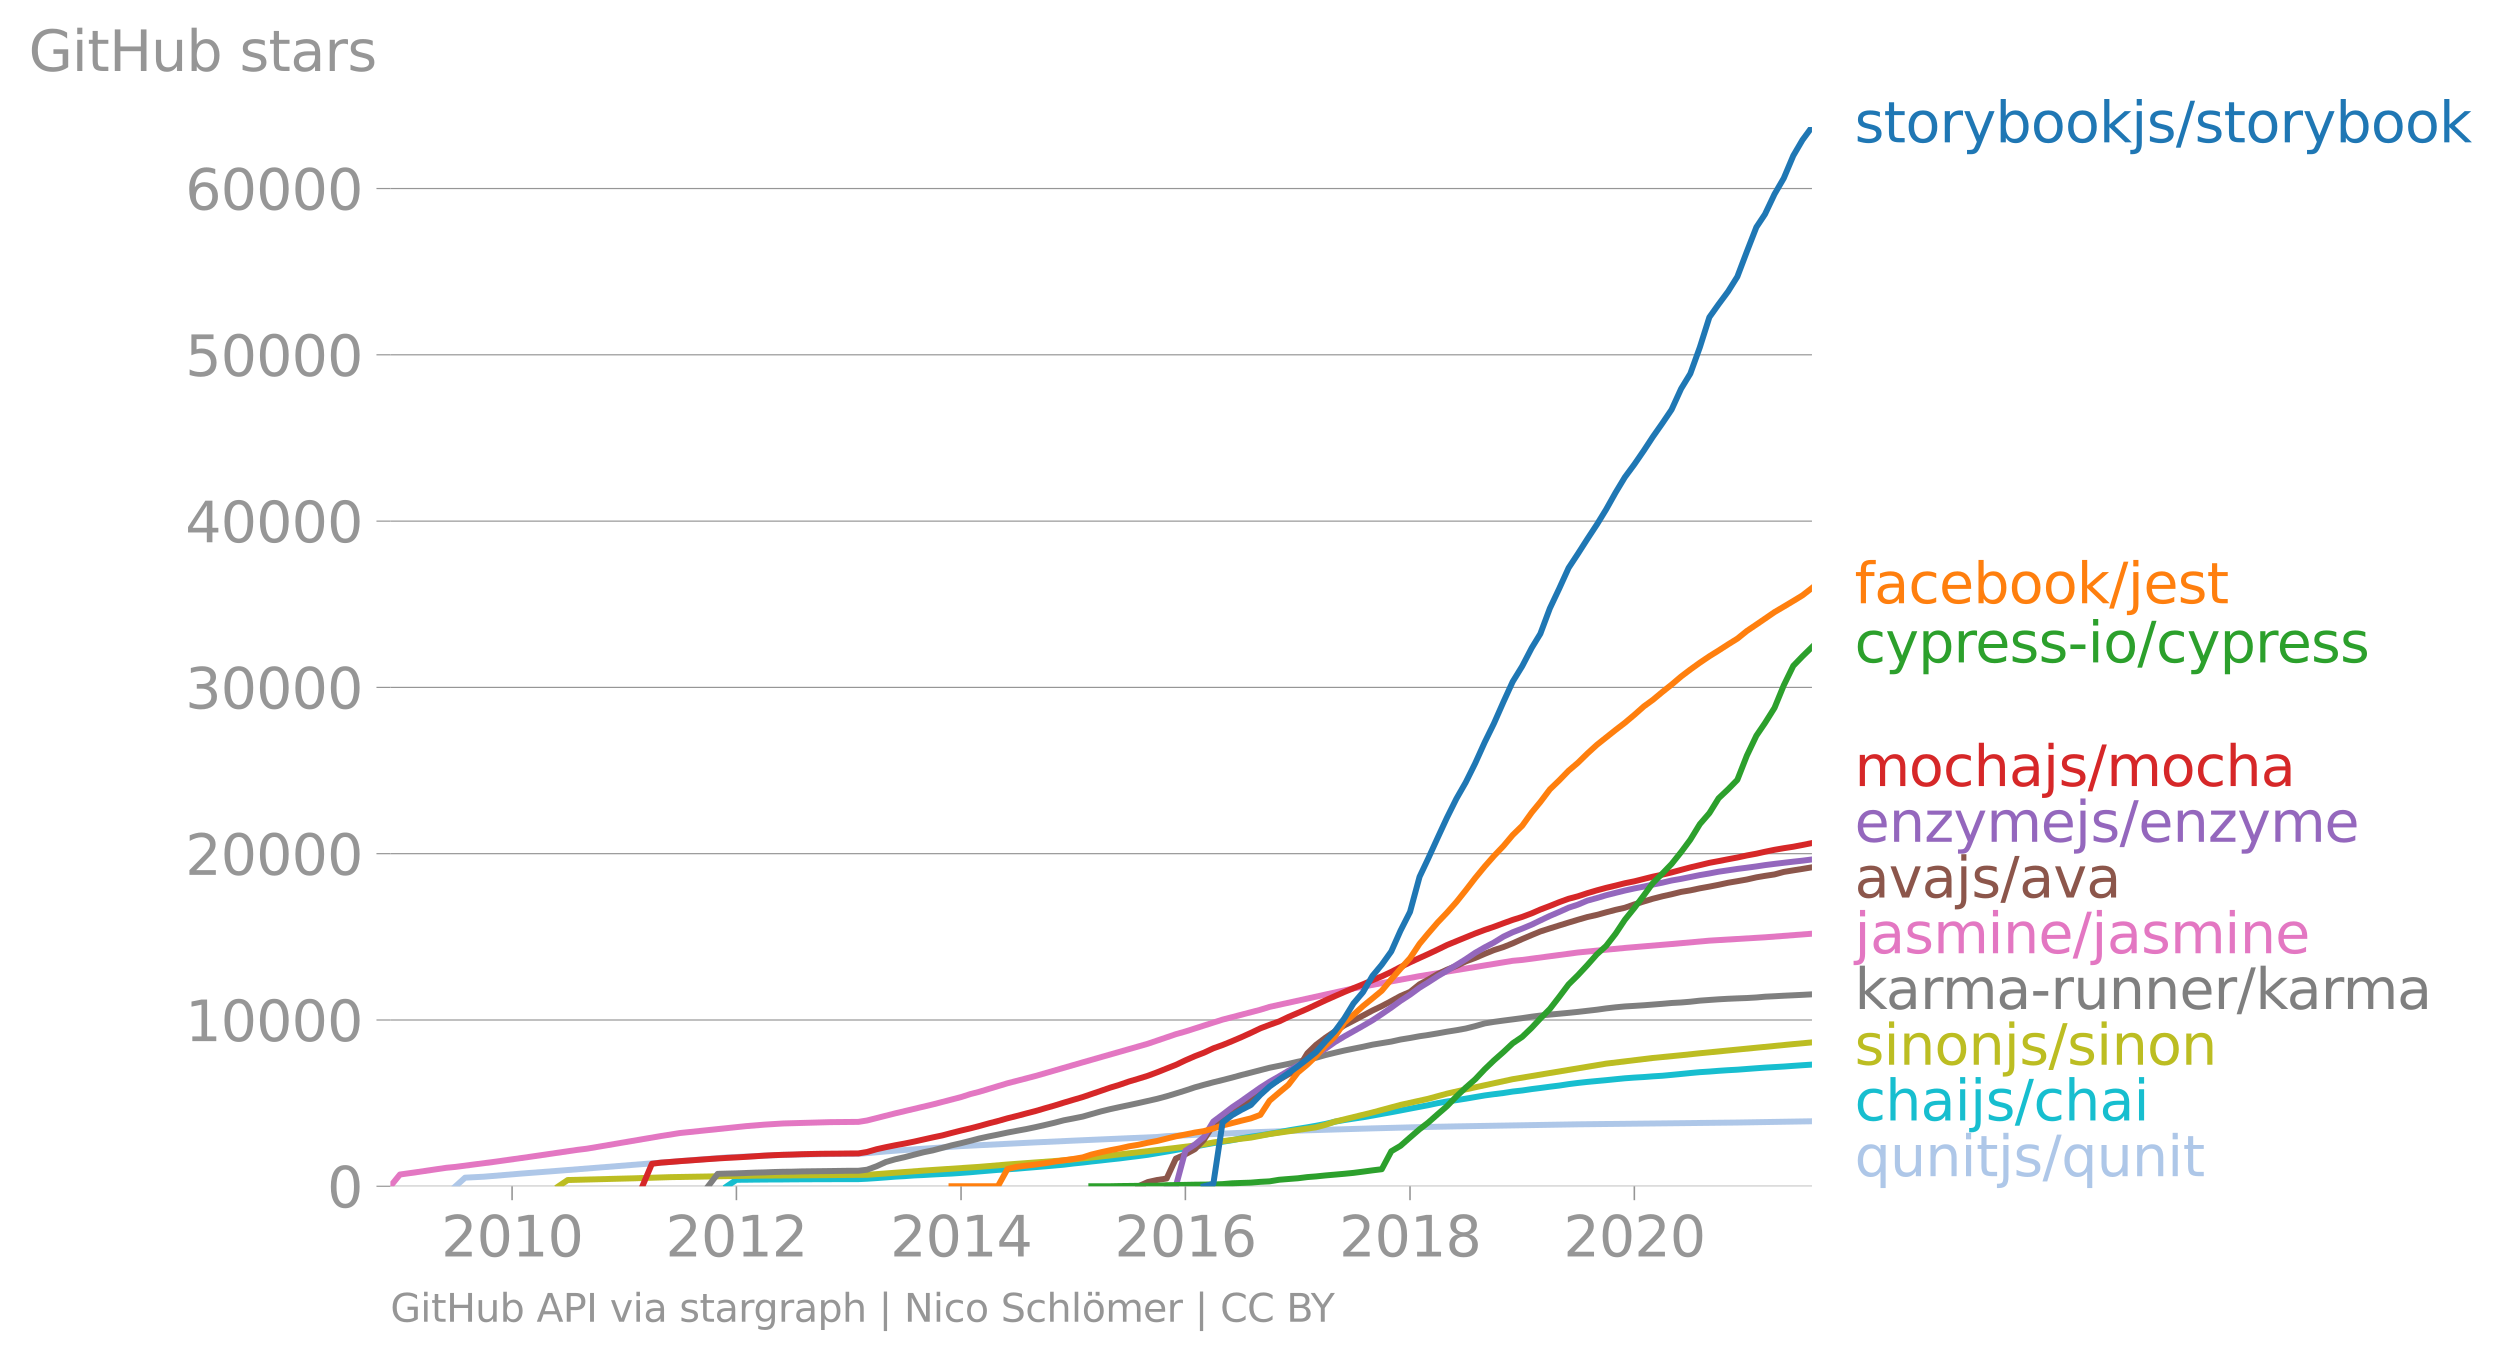 <svg xmlns:xlink="http://www.w3.org/1999/xlink" width="837.385" height="455.38" viewBox="0 0 628.039 341.535" xmlns="http://www.w3.org/2000/svg"><defs><style>*{stroke-linejoin:round;stroke-linecap:butt}</style></defs><g id="figure_1"><path d="M0 341.535h628.039V0H0v341.535z" style="fill:none" id="patch_1"/><g id="axes_1"><path d="M98.073 298.008h357.12V31.896H98.073v266.112z" style="fill:none" id="patch_2"/><g id="matplotlib.axis_1"><g id="xtick_1"><g id="line2d_1"><defs><path id="m17f6ee6b12" d="M0 0v3.5" style="stroke:#969696;stroke-width:.4"/></defs><use xlink:href="#m17f6ee6b12" x="128.644" y="298.008" style="fill:#969696;stroke:#969696;stroke-width:.4"/></g><g style="fill:#969696" transform="matrix(.14 0 0 -.14 110.829 315.645)" id="text_1"><defs><path id="DejaVuSans-32" d="M1228 531h2203V0H469v531q359 372 979 998 621 627 780 809 303 340 423 576 121 236 121 464 0 372-261 606-261 235-680 235-297 0-627-103-329-103-704-313v638q381 153 712 231 332 78 607 78 725 0 1156-363 431-362 431-968 0-288-108-546-107-257-392-607-78-91-497-524-418-433-1181-1211z" transform="scale(.016)"/><path id="DejaVuSans-30" d="M2034 4250q-487 0-733-480-245-479-245-1442 0-959 245-1439 246-480 733-480 491 0 736 480 246 480 246 1439 0 963-246 1442-245 480-736 480zm0 500q785 0 1199-621 414-620 414-1801 0-1178-414-1799Q2819-91 2034-91q-784 0-1198 620-414 621-414 1799 0 1181 414 1801 414 621 1198 621z" transform="scale(.016)"/><path id="DejaVuSans-31" d="M794 531h1031v3560L703 3866v575l1116 225h631V531h1031V0H794v531z" transform="scale(.016)"/></defs><use xlink:href="#DejaVuSans-32"/><use xlink:href="#DejaVuSans-30" x="63.623"/><use xlink:href="#DejaVuSans-31" x="127.246"/><use xlink:href="#DejaVuSans-30" x="190.869"/></g></g><g id="xtick_2"><use xlink:href="#m17f6ee6b12" x="184.999" y="298.008" style="fill:#969696;stroke:#969696;stroke-width:.4" id="line2d_2"/><g style="fill:#969696" transform="matrix(.14 0 0 -.14 167.184 315.645)" id="text_2"><use xlink:href="#DejaVuSans-32"/><use xlink:href="#DejaVuSans-30" x="63.623"/><use xlink:href="#DejaVuSans-31" x="127.246"/><use xlink:href="#DejaVuSans-32" x="190.869"/></g></g><g id="xtick_3"><use xlink:href="#m17f6ee6b12" x="241.431" y="298.008" style="fill:#969696;stroke:#969696;stroke-width:.4" id="line2d_3"/><g style="fill:#969696" transform="matrix(.14 0 0 -.14 223.616 315.645)" id="text_3"><defs><path id="DejaVuSans-34" d="M2419 4116 825 1625h1594v2491zm-166 550h794V1625h666v-525h-666V0h-628v1100H313v609l1940 2957z" transform="scale(.016)"/></defs><use xlink:href="#DejaVuSans-32"/><use xlink:href="#DejaVuSans-30" x="63.623"/><use xlink:href="#DejaVuSans-31" x="127.246"/><use xlink:href="#DejaVuSans-34" x="190.869"/></g></g><g id="xtick_4"><use xlink:href="#m17f6ee6b12" x="297.785" y="298.008" style="fill:#969696;stroke:#969696;stroke-width:.4" id="line2d_4"/><g style="fill:#969696" transform="matrix(.14 0 0 -.14 279.97 315.645)" id="text_4"><defs><path id="DejaVuSans-36" d="M2113 2584q-425 0-674-291-248-290-248-796 0-503 248-796 249-292 674-292t673 292q248 293 248 796 0 506-248 796-248 291-673 291zm1253 1979v-575q-238 112-480 171-242 60-480 60-625 0-955-422-329-422-376-1275 184 272 462 417 279 145 613 145 703 0 1111-427 408-426 408-1160 0-719-425-1154Q2819-91 2113-91q-810 0-1238 620-428 621-428 1799 0 1106 525 1764t1409 658q238 0 480-47t505-140z" transform="scale(.016)"/></defs><use xlink:href="#DejaVuSans-32"/><use xlink:href="#DejaVuSans-30" x="63.623"/><use xlink:href="#DejaVuSans-31" x="127.246"/><use xlink:href="#DejaVuSans-36" x="190.869"/></g></g><g id="xtick_5"><use xlink:href="#m17f6ee6b12" x="354.218" y="298.008" style="fill:#969696;stroke:#969696;stroke-width:.4" id="line2d_5"/><g style="fill:#969696" transform="matrix(.14 0 0 -.14 336.403 315.645)" id="text_5"><defs><path id="DejaVuSans-38" d="M2034 2216q-450 0-708-241-257-241-257-662 0-422 257-663 258-241 708-241t709 242q260 243 260 662 0 421-258 662-257 241-711 241zm-631 268q-406 100-633 378-226 279-226 679 0 559 398 884 399 325 1092 325 697 0 1094-325t397-884q0-400-227-679-226-278-629-378 456-106 710-416 255-309 255-755 0-679-414-1042Q2806-91 2034-91q-771 0-1186 362-414 363-414 1042 0 446 256 755 257 310 713 416zm-231 997q0-362 226-565 227-203 636-203 407 0 636 203 230 203 230 565 0 363-230 566-229 203-636 203-409 0-636-203-226-203-226-566z" transform="scale(.016)"/></defs><use xlink:href="#DejaVuSans-32"/><use xlink:href="#DejaVuSans-30" x="63.623"/><use xlink:href="#DejaVuSans-31" x="127.246"/><use xlink:href="#DejaVuSans-38" x="190.869"/></g></g><g id="xtick_6"><use xlink:href="#m17f6ee6b12" x="410.572" y="298.008" style="fill:#969696;stroke:#969696;stroke-width:.4" id="line2d_6"/><g style="fill:#969696" transform="matrix(.14 0 0 -.14 392.757 315.645)" id="text_6"><use xlink:href="#DejaVuSans-32"/><use xlink:href="#DejaVuSans-30" x="63.623"/><use xlink:href="#DejaVuSans-32" x="127.246"/><use xlink:href="#DejaVuSans-30" x="190.869"/></g></g></g><g id="matplotlib.axis_2"><g id="ytick_1"><path d="M98.073 298.008h357.12" clip-path="url(#pcdfc381b56)" style="fill:none;stroke:#969696;stroke-width:.3;stroke-linecap:square" id="line2d_7"/><g id="line2d_8"><defs><path id="m211a44855d" d="M0 0h-3.5" style="stroke:#969696;stroke-width:.3"/></defs><use xlink:href="#m211a44855d" x="98.073" y="298.008" style="fill:#969696;stroke:#969696;stroke-width:.3"/></g><use xlink:href="#DejaVuSans-30" style="fill:#969696" transform="matrix(.14 0 0 -.14 82.166 303.327)" id="text_7"/></g><g id="ytick_2"><path d="M98.073 256.233h357.12" clip-path="url(#pcdfc381b56)" style="fill:none;stroke:#969696;stroke-width:.3;stroke-linecap:square" id="line2d_9"/><use xlink:href="#m211a44855d" x="98.073" y="256.233" style="fill:#969696;stroke:#969696;stroke-width:.3" id="line2d_10"/><g style="fill:#969696" transform="matrix(.14 0 0 -.14 46.536 261.552)" id="text_8"><use xlink:href="#DejaVuSans-31"/><use xlink:href="#DejaVuSans-30" x="63.623"/><use xlink:href="#DejaVuSans-30" x="127.246"/><use xlink:href="#DejaVuSans-30" x="190.869"/><use xlink:href="#DejaVuSans-30" x="254.492"/></g></g><g id="ytick_3"><path d="M98.073 214.459h357.12" clip-path="url(#pcdfc381b56)" style="fill:none;stroke:#969696;stroke-width:.3;stroke-linecap:square" id="line2d_11"/><use xlink:href="#m211a44855d" x="98.073" y="214.459" style="fill:#969696;stroke:#969696;stroke-width:.3" id="line2d_12"/><g style="fill:#969696" transform="matrix(.14 0 0 -.14 46.536 219.778)" id="text_9"><use xlink:href="#DejaVuSans-32"/><use xlink:href="#DejaVuSans-30" x="63.623"/><use xlink:href="#DejaVuSans-30" x="127.246"/><use xlink:href="#DejaVuSans-30" x="190.869"/><use xlink:href="#DejaVuSans-30" x="254.492"/></g></g><g id="ytick_4"><path d="M98.073 172.684h357.12" clip-path="url(#pcdfc381b56)" style="fill:none;stroke:#969696;stroke-width:.3;stroke-linecap:square" id="line2d_13"/><use xlink:href="#m211a44855d" x="98.073" y="172.684" style="fill:#969696;stroke:#969696;stroke-width:.3" id="line2d_14"/><g style="fill:#969696" transform="matrix(.14 0 0 -.14 46.536 178.003)" id="text_10"><defs><path id="DejaVuSans-33" d="M2597 2516q453-97 707-404 255-306 255-756 0-690-475-1069Q2609-91 1734-91q-293 0-604 58T488 141v609q262-153 574-231 313-78 654-78 593 0 904 234t311 681q0 413-289 645-289 233-804 233h-544v519h569q465 0 712 186t247 536q0 359-255 551-254 193-729 193-260 0-557-57-297-56-653-174v562q360 100 674 150t592 50q719 0 1137-327 419-326 419-882 0-388-222-655t-631-370z" transform="scale(.016)"/></defs><use xlink:href="#DejaVuSans-33"/><use xlink:href="#DejaVuSans-30" x="63.623"/><use xlink:href="#DejaVuSans-30" x="127.246"/><use xlink:href="#DejaVuSans-30" x="190.869"/><use xlink:href="#DejaVuSans-30" x="254.492"/></g></g><g id="ytick_5"><path d="M98.073 130.91h357.12" clip-path="url(#pcdfc381b56)" style="fill:none;stroke:#969696;stroke-width:.3;stroke-linecap:square" id="line2d_15"/><use xlink:href="#m211a44855d" x="98.073" y="130.91" style="fill:#969696;stroke:#969696;stroke-width:.3" id="line2d_16"/><g style="fill:#969696" transform="matrix(.14 0 0 -.14 46.536 136.229)" id="text_11"><use xlink:href="#DejaVuSans-34"/><use xlink:href="#DejaVuSans-30" x="63.623"/><use xlink:href="#DejaVuSans-30" x="127.246"/><use xlink:href="#DejaVuSans-30" x="190.869"/><use xlink:href="#DejaVuSans-30" x="254.492"/></g></g><g id="ytick_6"><path d="M98.073 89.135h357.12" clip-path="url(#pcdfc381b56)" style="fill:none;stroke:#969696;stroke-width:.3;stroke-linecap:square" id="line2d_17"/><use xlink:href="#m211a44855d" x="98.073" y="89.135" style="fill:#969696;stroke:#969696;stroke-width:.3" id="line2d_18"/><g style="fill:#969696" transform="matrix(.14 0 0 -.14 46.536 94.454)" id="text_12"><defs><path id="DejaVuSans-35" d="M691 4666h2478v-532H1269V2991q137 47 274 70 138 23 276 23 781 0 1237-428 457-428 457-1159 0-753-469-1171Q2575-91 1722-91q-294 0-599 50Q819 9 494 109v635q281-153 581-228t634-75q541 0 856 284 316 284 316 772 0 487-316 771-315 285-856 285-253 0-505-56-251-56-513-175v2344z" transform="scale(.016)"/></defs><use xlink:href="#DejaVuSans-35"/><use xlink:href="#DejaVuSans-30" x="63.623"/><use xlink:href="#DejaVuSans-30" x="127.246"/><use xlink:href="#DejaVuSans-30" x="190.869"/><use xlink:href="#DejaVuSans-30" x="254.492"/></g></g><g id="ytick_7"><path d="M98.073 47.36h357.12" clip-path="url(#pcdfc381b56)" style="fill:none;stroke:#969696;stroke-width:.3;stroke-linecap:square" id="line2d_19"/><use xlink:href="#m211a44855d" x="98.073" y="47.361" style="fill:#969696;stroke:#969696;stroke-width:.3" id="line2d_20"/><g style="fill:#969696" transform="matrix(.14 0 0 -.14 46.536 52.68)" id="text_13"><use xlink:href="#DejaVuSans-36"/><use xlink:href="#DejaVuSans-30" x="63.623"/><use xlink:href="#DejaVuSans-30" x="127.246"/><use xlink:href="#DejaVuSans-30" x="190.869"/><use xlink:href="#DejaVuSans-30" x="254.492"/></g></g><g style="fill:#969696" transform="matrix(.14 0 0 -.14 7.2 17.838)" id="text_14"><defs><path id="DejaVuSans-47" d="M3809 666v1253H2778v519h1656V434q-365-259-806-392-440-133-940-133-1094 0-1712 639-617 640-617 1780 0 1144 617 1783 618 639 1712 639 456 0 867-113 411-112 758-331v-672q-350 297-744 447t-828 150q-857 0-1287-478-429-478-429-1425 0-944 429-1422 430-478 1287-478 334 0 596 58 263 58 472 180z" transform="scale(.016)"/><path id="DejaVuSans-69" d="M603 3500h575V0H603v3500zm0 1363h575v-729H603v729z" transform="scale(.016)"/><path id="DejaVuSans-74" d="M1172 4494v-994h1184v-447H1172V1153q0-428 117-550t477-122h590V0h-590q-666 0-919 248-253 249-253 905v1900H172v447h422v994h578z" transform="scale(.016)"/><path id="DejaVuSans-48" d="M628 4666h631V2753h2294v1913h631V0h-631v2222H1259V0H628v4666z" transform="scale(.016)"/><path id="DejaVuSans-75" d="M544 1381v2119h575V1403q0-497 193-746 194-248 582-248 465 0 735 297 271 297 271 810v1984h575V0h-575v538q-209-319-486-474-276-155-642-155-603 0-916 375-312 375-312 1097zm1447 2203z" transform="scale(.016)"/><path id="DejaVuSans-62" d="M3116 1747q0 634-261 995t-717 361q-457 0-718-361t-261-995q0-634 261-995t718-361q456 0 717 361t261 995zM1159 2969q182 312 458 463 277 152 661 152 638 0 1036-506 399-506 399-1331T3314 415Q2916-91 2278-91q-384 0-661 152-276 152-458 464V0H581v4863h578V2969z" transform="scale(.016)"/><path id="DejaVuSans-73" d="M2834 3397v-544q-243 125-506 187-262 63-544 63-428 0-642-131t-214-394q0-200 153-314t616-217l197-44q612-131 870-370t258-667q0-488-386-773Q2250-91 1575-91q-281 0-586 55T347 128v594q319-166 628-249 309-82 613-82 406 0 624 139 219 139 219 392 0 234-158 359-157 125-692 241l-200 47q-534 112-772 345-237 233-237 639 0 494 350 762 350 269 994 269 318 0 599-47 282-46 519-140z" transform="scale(.016)"/><path id="DejaVuSans-61" d="M2194 1759q-697 0-966-159t-269-544q0-306 202-486 202-179 548-179 479 0 768 339t289 901v128h-572zm1147 238V0h-575v531q-197-318-491-470T1556-91q-537 0-855 302-317 302-317 808 0 590 395 890 396 300 1180 300h807v57q0 397-261 614t-733 217q-300 0-585-72-284-72-546-216v532q315 122 612 182 297 61 578 61 760 0 1135-394 375-393 375-1193z" transform="scale(.016)"/><path id="DejaVuSans-72" d="M2631 2963q-97 56-211 82-114 27-251 27-488 0-749-317t-261-911V0H581v3500h578v-544q182 319 472 473 291 155 707 155 59 0 131-8 72-7 159-23l3-590z" transform="scale(.016)"/></defs><use xlink:href="#DejaVuSans-47"/><use xlink:href="#DejaVuSans-69" x="77.49"/><use xlink:href="#DejaVuSans-74" x="105.273"/><use xlink:href="#DejaVuSans-48" x="144.482"/><use xlink:href="#DejaVuSans-75" x="219.678"/><use xlink:href="#DejaVuSans-62" x="283.057"/><use xlink:href="#DejaVuSans-20" x="346.533"/><use xlink:href="#DejaVuSans-73" x="378.32"/><use xlink:href="#DejaVuSans-74" x="430.42"/><use xlink:href="#DejaVuSans-61" x="469.629"/><use xlink:href="#DejaVuSans-72" x="530.908"/><use xlink:href="#DejaVuSans-73" x="572.021"/></g></g><path d="m114.44 298.008 2.392-2.16 4.71-.242 9.495-.79 9.264-.706 42.304-3.354 14.128-.652 11.811-.192 7.102-.038 6.871-.614 4.71-.363 14.204-.974 18.759-.94 9.418-.434 21.075-.923 2.393-.213 21.153-.944 11.811-.443 18.76-.56 11.81-.313 9.265-.188 30.493-.518 40.066-.447 18.76-.318h0" clip-path="url(#pcdfc381b56)" style="fill:none;stroke:#aec7e8;stroke-width:1.5;stroke-linecap:square" id="line2d_21"/><path d="m182.605 298.008 2.394-1.621 2.393-.017 2.238-.03 2.394-.02 2.316-.02 2.393-.005 2.316-.025 2.393-.013 2.393-.012 2.316-.013 2.393-.004 2.316-.008 2.393-.004h2.393l2.162-.1 2.393-.164 2.316-.17 2.393-.193 2.316-.125 2.393-.176 2.393-.108 2.316-.134 2.394-.121 2.315-.109 2.394-.167 2.393-.175 2.161-.193 2.393-.2 2.316-.192 2.394-.142 2.316-.155 2.393-.205 2.393-.196 2.316-.188 2.393-.209 2.316-.205 2.393-.296 2.393-.247 2.162-.259 2.393-.259 2.316-.263 2.393-.255 2.316-.3 2.393-.293 2.393-.317 2.316-.389 2.393-.41 2.316-.409 2.393-.426 2.394-.442 2.238-.422 2.394-.435 2.316-.342 2.393-.389 2.316-.48 2.393-.397 2.393-.343 2.316-.384 2.393-.401 2.316-.451 2.393-.401 2.393-.385 2.162-.384 2.393-.468 2.316-.551 2.393-.414 2.316-.355 2.393-.355 2.393-.414 2.316-.421 2.393-.427 2.316-.438 2.394-.464 2.393-.455 2.161-.405 2.393-.514 2.316-.418 2.394-.343 2.315-.359 2.394-.413 2.393-.406 2.316-.313 2.393-.296 2.316-.364 2.393-.267 2.393-.355 2.162-.272 2.393-.322 2.316-.284 2.393-.367 2.316-.293 2.393-.263 2.393-.225 2.316-.213 2.393-.243 2.316-.23 2.393-.175 2.394-.138 2.238-.175 2.393-.147 2.316-.217 2.394-.234 2.316-.234 2.393-.221 2.393-.15 2.316-.184 2.393-.159 2.316-.125 2.393-.184 2.393-.18 2.162-.158 2.393-.134 2.316-.134 2.393-.175 2.316-.159 2.393-.155" clip-path="url(#pcdfc381b56)" style="fill:none;stroke:#17becf;stroke-width:1.5;stroke-linecap:square" id="line2d_22"/><path d="m140.3 298.008 2.317-1.567 16.597-.43 9.264-.297 21.152-.372 28.178-.208 9.418-.702 4.786-.364 13.973-.935 7.103-.594 14.127-1.044 9.34-.965 18.837-2.16 7.025-.898 2.394-.48 7.025-.928 2.393-.275 4.709-.899 11.657-1.683 2.393-.64 2.316-.789 9.495-2.318 7.025-1.893 6.948-1.537 4.71-1.29 4.708-1.074 11.812-2.557 23.468-3.906 11.734-1.424 7.103-.69 4.709-.497 18.759-1.838 4.709-.46 4.71-.434h0" clip-path="url(#pcdfc381b56)" style="fill:none;stroke:#bcbd22;stroke-width:1.5;stroke-linecap:square" id="line2d_23"/><g style="fill:#1f77b4" transform="matrix(.14 0 0 -.14 465.907 35.759)" id="text_15"><defs><path id="DejaVuSans-6f" d="M1959 3097q-462 0-731-361t-269-989q0-628 267-989 268-361 733-361 460 0 728 362 269 363 269 988 0 622-269 986-268 364-728 364zm0 487q750 0 1178-488 429-487 429-1349 0-859-429-1349Q2709-91 1959-91q-753 0-1180 489-426 490-426 1349 0 862 426 1349 427 488 1180 488z" transform="scale(.016)"/><path id="DejaVuSans-79" d="M2059-325q-243-625-475-815-231-191-618-191H506v481h338q237 0 368 113 132 112 291 531l103 262L191 3500h609L1894 763l1094 2737h609L2059-325z" transform="scale(.016)"/><path id="DejaVuSans-6b" d="M581 4863h578V1991l1716 1509h734L1753 1863 3688 0h-750L1159 1709V0H581v4863z" transform="scale(.016)"/><path id="DejaVuSans-6a" d="M603 3500h575V-63q0-668-255-968-254-300-820-300h-219v487H38q328 0 446 152Q603-541 603-63v3563zm0 1363h575v-729H603v729z" transform="scale(.016)"/><path id="DejaVuSans-2f" d="M1625 4666h531L531-594H0l1625 5260z" transform="scale(.016)"/></defs><use xlink:href="#DejaVuSans-73"/><use xlink:href="#DejaVuSans-74" x="52.1"/><use xlink:href="#DejaVuSans-6f" x="91.309"/><use xlink:href="#DejaVuSans-72" x="152.49"/><use xlink:href="#DejaVuSans-79" x="193.604"/><use xlink:href="#DejaVuSans-62" x="252.783"/><use xlink:href="#DejaVuSans-6f" x="316.26"/><use xlink:href="#DejaVuSans-6f" x="377.441"/><use xlink:href="#DejaVuSans-6b" x="438.623"/><use xlink:href="#DejaVuSans-6a" x="496.533"/><use xlink:href="#DejaVuSans-73" x="524.316"/><use xlink:href="#DejaVuSans-2f" x="576.416"/><use xlink:href="#DejaVuSans-73" x="610.107"/><use xlink:href="#DejaVuSans-74" x="662.207"/><use xlink:href="#DejaVuSans-6f" x="701.416"/><use xlink:href="#DejaVuSans-72" x="762.598"/><use xlink:href="#DejaVuSans-79" x="803.711"/><use xlink:href="#DejaVuSans-62" x="862.891"/><use xlink:href="#DejaVuSans-6f" x="926.367"/><use xlink:href="#DejaVuSans-6f" x="987.549"/><use xlink:href="#DejaVuSans-6b" x="1048.73"/></g><g style="fill:#ff7f0e" transform="matrix(.14 0 0 -.14 465.907 151.554)" id="text_16"><defs><path id="DejaVuSans-66" d="M2375 4863v-479h-550q-309 0-430-125-120-125-120-450v-309h947v-447h-947V0H697v3053H147v447h550v244q0 584 272 851 272 268 862 268h544z" transform="scale(.016)"/><path id="DejaVuSans-63" d="M3122 3366v-538q-244 135-489 202t-495 67q-560 0-870-355-309-354-309-995t309-996q310-354 870-354 250 0 495 67t489 202V134Q2881 22 2623-34q-257-57-548-57-791 0-1257 497-465 497-465 1341 0 856 470 1346 471 491 1290 491 265 0 518-55 253-54 491-163z" transform="scale(.016)"/><path id="DejaVuSans-65" d="M3597 1894v-281H953q38-594 358-905t892-311q331 0 642 81t618 244V178Q3153 47 2828-22t-659-69q-838 0-1327 487-489 488-489 1320 0 859 464 1363 464 505 1252 505 706 0 1117-455 411-454 411-1235zm-575 169q-6 471-264 752-258 282-683 282-481 0-770-272t-333-766l2050 4z" transform="scale(.016)"/></defs><use xlink:href="#DejaVuSans-66"/><use xlink:href="#DejaVuSans-61" x="35.205"/><use xlink:href="#DejaVuSans-63" x="96.484"/><use xlink:href="#DejaVuSans-65" x="151.465"/><use xlink:href="#DejaVuSans-62" x="212.988"/><use xlink:href="#DejaVuSans-6f" x="276.465"/><use xlink:href="#DejaVuSans-6f" x="337.646"/><use xlink:href="#DejaVuSans-6b" x="398.828"/><use xlink:href="#DejaVuSans-2f" x="456.738"/><use xlink:href="#DejaVuSans-6a" x="490.43"/><use xlink:href="#DejaVuSans-65" x="518.213"/><use xlink:href="#DejaVuSans-73" x="579.736"/><use xlink:href="#DejaVuSans-74" x="631.836"/></g><g style="fill:#2ca02c" transform="matrix(.14 0 0 -.14 465.907 166.4)" id="text_17"><defs><path id="DejaVuSans-70" d="M1159 525v-1856H581v4831h578v-531q182 312 458 463 277 152 661 152 638 0 1036-506 399-506 399-1331T3314 415Q2916-91 2278-91q-384 0-661 152-276 152-458 464zm1957 1222q0 634-261 995t-717 361q-457 0-718-361t-261-995q0-634 261-995t718-361q456 0 717 361t261 995z" transform="scale(.016)"/><path id="DejaVuSans-2d" d="M313 2009h1684v-512H313v512z" transform="scale(.016)"/></defs><use xlink:href="#DejaVuSans-63"/><use xlink:href="#DejaVuSans-79" x="54.98"/><use xlink:href="#DejaVuSans-70" x="114.16"/><use xlink:href="#DejaVuSans-72" x="177.637"/><use xlink:href="#DejaVuSans-65" x="216.5"/><use xlink:href="#DejaVuSans-73" x="278.023"/><use xlink:href="#DejaVuSans-73" x="330.123"/><use xlink:href="#DejaVuSans-2d" x="382.223"/><use xlink:href="#DejaVuSans-69" x="418.307"/><use xlink:href="#DejaVuSans-6f" x="446.09"/><use xlink:href="#DejaVuSans-2f" x="507.271"/><use xlink:href="#DejaVuSans-63" x="540.963"/><use xlink:href="#DejaVuSans-79" x="595.943"/><use xlink:href="#DejaVuSans-70" x="655.123"/><use xlink:href="#DejaVuSans-72" x="718.6"/><use xlink:href="#DejaVuSans-65" x="757.463"/><use xlink:href="#DejaVuSans-73" x="818.986"/><use xlink:href="#DejaVuSans-73" x="871.086"/></g><g style="fill:#d62728" transform="matrix(.14 0 0 -.14 465.907 197.477)" id="text_18"><defs><path id="DejaVuSans-6d" d="M3328 2828q216 388 516 572t706 184q547 0 844-383 297-382 297-1088V0h-578v2094q0 503-179 746-178 244-543 244-447 0-707-297-259-296-259-809V0h-578v2094q0 506-178 748t-550 242q-441 0-701-298-259-298-259-808V0H581v3500h578v-544q197 322 472 475t653 153q382 0 649-194 267-193 395-562z" transform="scale(.016)"/><path id="DejaVuSans-68" d="M3513 2113V0h-575v2094q0 497-194 743-194 247-581 247-466 0-735-297-269-296-269-809V0H581v4863h578V2956q207 316 486 472 280 156 646 156 603 0 912-373 310-373 310-1098z" transform="scale(.016)"/></defs><use xlink:href="#DejaVuSans-6d"/><use xlink:href="#DejaVuSans-6f" x="97.412"/><use xlink:href="#DejaVuSans-63" x="158.594"/><use xlink:href="#DejaVuSans-68" x="213.574"/><use xlink:href="#DejaVuSans-61" x="276.953"/><use xlink:href="#DejaVuSans-6a" x="338.232"/><use xlink:href="#DejaVuSans-73" x="366.016"/><use xlink:href="#DejaVuSans-2f" x="418.115"/><use xlink:href="#DejaVuSans-6d" x="451.807"/><use xlink:href="#DejaVuSans-6f" x="549.219"/><use xlink:href="#DejaVuSans-63" x="610.4"/><use xlink:href="#DejaVuSans-68" x="665.381"/><use xlink:href="#DejaVuSans-61" x="728.76"/></g><g style="fill:#9467bd" transform="matrix(.14 0 0 -.14 465.907 211.477)" id="text_19"><defs><path id="DejaVuSans-6e" d="M3513 2113V0h-575v2094q0 497-194 743-194 247-581 247-466 0-735-297-269-296-269-809V0H581v3500h578v-544q207 316 486 472 280 156 646 156 603 0 912-373 310-373 310-1098z" transform="scale(.016)"/><path id="DejaVuSans-7a" d="M353 3500h2731v-525L922 459h2162V0H275v525l2163 2516H353v459z" transform="scale(.016)"/></defs><use xlink:href="#DejaVuSans-65"/><use xlink:href="#DejaVuSans-6e" x="61.523"/><use xlink:href="#DejaVuSans-7a" x="124.902"/><use xlink:href="#DejaVuSans-79" x="177.393"/><use xlink:href="#DejaVuSans-6d" x="236.572"/><use xlink:href="#DejaVuSans-65" x="333.984"/><use xlink:href="#DejaVuSans-6a" x="395.508"/><use xlink:href="#DejaVuSans-73" x="423.291"/><use xlink:href="#DejaVuSans-2f" x="475.391"/><use xlink:href="#DejaVuSans-65" x="509.082"/><use xlink:href="#DejaVuSans-6e" x="570.605"/><use xlink:href="#DejaVuSans-7a" x="633.984"/><use xlink:href="#DejaVuSans-79" x="686.475"/><use xlink:href="#DejaVuSans-6d" x="745.654"/><use xlink:href="#DejaVuSans-65" x="843.066"/></g><g style="fill:#8c564b" transform="matrix(.14 0 0 -.14 465.907 225.477)" id="text_20"><defs><path id="DejaVuSans-76" d="M191 3500h609L1894 563l1094 2937h609L2284 0h-781L191 3500z" transform="scale(.016)"/></defs><use xlink:href="#DejaVuSans-61"/><use xlink:href="#DejaVuSans-76" x="61.279"/><use xlink:href="#DejaVuSans-61" x="120.459"/><use xlink:href="#DejaVuSans-6a" x="181.738"/><use xlink:href="#DejaVuSans-73" x="209.521"/><use xlink:href="#DejaVuSans-2f" x="261.621"/><use xlink:href="#DejaVuSans-61" x="295.313"/><use xlink:href="#DejaVuSans-76" x="356.592"/><use xlink:href="#DejaVuSans-61" x="415.771"/></g><g style="fill:#e377c2" transform="matrix(.14 0 0 -.14 465.907 239.477)" id="text_21"><use xlink:href="#DejaVuSans-6a"/><use xlink:href="#DejaVuSans-61" x="27.783"/><use xlink:href="#DejaVuSans-73" x="89.063"/><use xlink:href="#DejaVuSans-6d" x="141.162"/><use xlink:href="#DejaVuSans-69" x="238.574"/><use xlink:href="#DejaVuSans-6e" x="266.357"/><use xlink:href="#DejaVuSans-65" x="329.736"/><use xlink:href="#DejaVuSans-2f" x="391.26"/><use xlink:href="#DejaVuSans-6a" x="424.951"/><use xlink:href="#DejaVuSans-61" x="452.734"/><use xlink:href="#DejaVuSans-73" x="514.014"/><use xlink:href="#DejaVuSans-6d" x="566.113"/><use xlink:href="#DejaVuSans-69" x="663.525"/><use xlink:href="#DejaVuSans-6e" x="691.309"/><use xlink:href="#DejaVuSans-65" x="754.688"/></g><g style="fill:#7f7f7f" transform="matrix(.14 0 0 -.14 465.907 253.477)" id="text_22"><use xlink:href="#DejaVuSans-6b"/><use xlink:href="#DejaVuSans-61" x="56.16"/><use xlink:href="#DejaVuSans-72" x="117.439"/><use xlink:href="#DejaVuSans-6d" x="156.803"/><use xlink:href="#DejaVuSans-61" x="254.215"/><use xlink:href="#DejaVuSans-2d" x="315.494"/><use xlink:href="#DejaVuSans-72" x="351.578"/><use xlink:href="#DejaVuSans-75" x="392.691"/><use xlink:href="#DejaVuSans-6e" x="456.07"/><use xlink:href="#DejaVuSans-6e" x="519.449"/><use xlink:href="#DejaVuSans-65" x="582.828"/><use xlink:href="#DejaVuSans-72" x="644.352"/><use xlink:href="#DejaVuSans-2f" x="685.465"/><use xlink:href="#DejaVuSans-6b" x="719.156"/><use xlink:href="#DejaVuSans-61" x="775.316"/><use xlink:href="#DejaVuSans-72" x="836.596"/><use xlink:href="#DejaVuSans-6d" x="875.959"/><use xlink:href="#DejaVuSans-61" x="973.371"/></g><g style="fill:#bcbd22" transform="matrix(.14 0 0 -.14 465.907 267.477)" id="text_23"><use xlink:href="#DejaVuSans-73"/><use xlink:href="#DejaVuSans-69" x="52.1"/><use xlink:href="#DejaVuSans-6e" x="79.883"/><use xlink:href="#DejaVuSans-6f" x="143.262"/><use xlink:href="#DejaVuSans-6e" x="204.443"/><use xlink:href="#DejaVuSans-6a" x="267.822"/><use xlink:href="#DejaVuSans-73" x="295.605"/><use xlink:href="#DejaVuSans-2f" x="347.705"/><use xlink:href="#DejaVuSans-73" x="381.396"/><use xlink:href="#DejaVuSans-69" x="433.496"/><use xlink:href="#DejaVuSans-6e" x="461.279"/><use xlink:href="#DejaVuSans-6f" x="524.658"/><use xlink:href="#DejaVuSans-6e" x="585.84"/></g><g style="fill:#17becf" transform="matrix(.14 0 0 -.14 465.907 281.477)" id="text_24"><use xlink:href="#DejaVuSans-63"/><use xlink:href="#DejaVuSans-68" x="54.98"/><use xlink:href="#DejaVuSans-61" x="118.359"/><use xlink:href="#DejaVuSans-69" x="179.639"/><use xlink:href="#DejaVuSans-6a" x="207.422"/><use xlink:href="#DejaVuSans-73" x="235.205"/><use xlink:href="#DejaVuSans-2f" x="287.305"/><use xlink:href="#DejaVuSans-63" x="320.996"/><use xlink:href="#DejaVuSans-68" x="375.977"/><use xlink:href="#DejaVuSans-61" x="439.355"/><use xlink:href="#DejaVuSans-69" x="500.635"/></g><g style="fill:#aec7e8" transform="matrix(.14 0 0 -.14 465.907 295.477)" id="text_25"><defs><path id="DejaVuSans-71" d="M947 1747q0-634 261-995t717-361q456 0 718 361 263 361 263 995t-263 995q-262 361-718 361t-717-361q-261-361-261-995zM2906 525q-181-312-458-464-276-152-664-152-634 0-1033 506-398 507-398 1332t398 1331q399 506 1033 506 388 0 664-152 277-151 458-463v531h575v-4831h-575V525z" transform="scale(.016)"/></defs><use xlink:href="#DejaVuSans-71"/><use xlink:href="#DejaVuSans-75" x="63.477"/><use xlink:href="#DejaVuSans-6e" x="126.855"/><use xlink:href="#DejaVuSans-69" x="190.234"/><use xlink:href="#DejaVuSans-74" x="218.018"/><use xlink:href="#DejaVuSans-6a" x="257.227"/><use xlink:href="#DejaVuSans-73" x="285.01"/><use xlink:href="#DejaVuSans-2f" x="337.109"/><use xlink:href="#DejaVuSans-71" x="370.801"/><use xlink:href="#DejaVuSans-75" x="434.277"/><use xlink:href="#DejaVuSans-6e" x="497.656"/><use xlink:href="#DejaVuSans-69" x="561.035"/><use xlink:href="#DejaVuSans-74" x="588.818"/></g><g style="fill:#969696" transform="matrix(.097 0 0 -.097 98.073 332.044)" id="text_26"><defs><path id="DejaVuSans-41" d="m2188 4044-857-2322h1716l-859 2322zm-357 622h716L4325 0h-656l-425 1197H1141L716 0H50l1781 4666z" transform="scale(.016)"/><path id="DejaVuSans-50" d="M1259 4147V2394h794q441 0 681 228 241 228 241 650 0 419-241 647-240 228-681 228h-794zm-631 519h1425q785 0 1186-355 402-355 402-1039 0-691-402-1044-401-353-1186-353h-794V0H628v4666z" transform="scale(.016)"/><path id="DejaVuSans-49" d="M628 4666h631V0H628v4666z" transform="scale(.016)"/><path id="DejaVuSans-67" d="M2906 1791q0 625-258 968-257 344-723 344-462 0-720-344-258-343-258-968 0-622 258-966t720-344q466 0 723 344 258 344 258 966zm575-1357q0-893-397-1329-396-436-1215-436-303 0-572 45t-522 139v559q253-137 500-202 247-66 503-66 566 0 847 295t281 892v285q-178-310-456-463T1784 0Q1141 0 747 490 353 981 353 1791q0 812 394 1302 394 491 1037 491 388 0 666-153t456-462v531h575V434z" transform="scale(.016)"/><path id="DejaVuSans-7c" d="M1344 4891v-6400H813v6400h531z" transform="scale(.016)"/><path id="DejaVuSans-4e" d="M628 4666h850L3547 763v3903h612V0h-850L1241 3903V0H628v4666z" transform="scale(.016)"/><path id="DejaVuSans-53" d="M3425 4513v-616q-359 172-678 256-319 85-616 85-515 0-795-200t-280-569q0-310 186-468 186-157 705-254l381-78q706-135 1042-474t336-907q0-679-455-1029Q2797-91 1919-91q-331 0-705 75-373 75-773 222v650q384-215 753-325 369-109 725-109 540 0 834 212 294 213 294 607 0 343-211 537t-692 291l-385 75q-706 140-1022 440-315 300-315 835 0 619 436 975t1201 356q329 0 669-60 341-59 697-177z" transform="scale(.016)"/><path id="DejaVuSans-6c" d="M603 4863h575V0H603v4863z" transform="scale(.016)"/><path id="DejaVuSans-f6" d="M1959 3097q-462 0-731-361t-269-989q0-628 267-989 268-361 733-361 460 0 728 362 269 363 269 988 0 622-269 986-268 364-728 364zm0 487q750 0 1178-488 429-487 429-1349 0-859-429-1349Q2709-91 1959-91q-753 0-1180 489-426 490-426 1349 0 862 426 1349 427 488 1180 488zm295 1266h634v-631h-634v631zm-1222 0h634v-631h-634v631z" transform="scale(.016)"/><path id="DejaVuSans-43" d="M4122 4306v-665q-319 297-680 443-361 147-767 147-800 0-1225-489t-425-1414q0-922 425-1411t1225-489q406 0 767 147t680 444V359q-331-225-702-338-370-112-782-112-1060 0-1670 648-609 649-609 1771 0 1125 609 1773 610 649 1670 649 418 0 788-111 371-111 696-333z" transform="scale(.016)"/><path id="DejaVuSans-42" d="M1259 2228V519h1013q509 0 754 211 246 211 246 645 0 438-246 645-245 208-754 208H1259zm0 1919V2741h935q462 0 688 173 227 174 227 530 0 353-227 528-226 175-688 175h-935zm-631 519h1613q722 0 1112-300 391-300 391-853 0-429-200-682t-588-315q466-100 724-418 258-317 258-792 0-625-425-966Q3088 0 2303 0H628v4666z" transform="scale(.016)"/><path id="DejaVuSans-59" d="M-13 4666h679l1293-1919 1285 1919h678L2272 2222V0h-634v2222L-13 4666z" transform="scale(.016)"/></defs><use xlink:href="#DejaVuSans-47"/><use xlink:href="#DejaVuSans-69" x="77.49"/><use xlink:href="#DejaVuSans-74" x="105.273"/><use xlink:href="#DejaVuSans-48" x="144.482"/><use xlink:href="#DejaVuSans-75" x="219.678"/><use xlink:href="#DejaVuSans-62" x="283.057"/><use xlink:href="#DejaVuSans-20" x="346.533"/><use xlink:href="#DejaVuSans-41" x="378.32"/><use xlink:href="#DejaVuSans-50" x="446.729"/><use xlink:href="#DejaVuSans-49" x="507.031"/><use xlink:href="#DejaVuSans-20" x="536.523"/><use xlink:href="#DejaVuSans-76" x="568.311"/><use xlink:href="#DejaVuSans-69" x="627.49"/><use xlink:href="#DejaVuSans-61" x="655.273"/><use xlink:href="#DejaVuSans-20" x="716.553"/><use xlink:href="#DejaVuSans-73" x="748.34"/><use xlink:href="#DejaVuSans-74" x="800.439"/><use xlink:href="#DejaVuSans-61" x="839.648"/><use xlink:href="#DejaVuSans-72" x="900.928"/><use xlink:href="#DejaVuSans-67" x="940.291"/><use xlink:href="#DejaVuSans-72" x="1003.768"/><use xlink:href="#DejaVuSans-61" x="1044.881"/><use xlink:href="#DejaVuSans-70" x="1106.16"/><use xlink:href="#DejaVuSans-68" x="1169.637"/><use xlink:href="#DejaVuSans-20" x="1233.016"/><use xlink:href="#DejaVuSans-7c" x="1264.803"/><use xlink:href="#DejaVuSans-20" x="1298.494"/><use xlink:href="#DejaVuSans-4e" x="1330.281"/><use xlink:href="#DejaVuSans-69" x="1405.086"/><use xlink:href="#DejaVuSans-63" x="1432.869"/><use xlink:href="#DejaVuSans-6f" x="1487.85"/><use xlink:href="#DejaVuSans-20" x="1549.031"/><use xlink:href="#DejaVuSans-53" x="1580.818"/><use xlink:href="#DejaVuSans-63" x="1644.295"/><use xlink:href="#DejaVuSans-68" x="1699.275"/><use xlink:href="#DejaVuSans-6c" x="1762.654"/><use xlink:href="#DejaVuSans-f6" x="1790.438"/><use xlink:href="#DejaVuSans-6d" x="1851.619"/><use xlink:href="#DejaVuSans-65" x="1949.031"/><use xlink:href="#DejaVuSans-72" x="2010.555"/><use xlink:href="#DejaVuSans-20" x="2051.668"/><use xlink:href="#DejaVuSans-7c" x="2083.455"/><use xlink:href="#DejaVuSans-20" x="2117.146"/><use xlink:href="#DejaVuSans-43" x="2148.934"/><use xlink:href="#DejaVuSans-43" x="2218.758"/><use xlink:href="#DejaVuSans-20" x="2288.582"/><use xlink:href="#DejaVuSans-42" x="2320.369"/><use xlink:href="#DejaVuSans-59" x="2383.473"/></g><path d="m177.896 298.008 2.393-3.117 2.316-.067 2.394-.062 2.393-.088 2.238-.092 2.394-.058 2.316-.092 2.393-.063 2.316-.025 2.393-.071 2.393-.03 2.316-.028 2.393-.03 2.316-.033 2.393-.034 2.393-.004 2.162-.259 2.393-.873 2.316-1.06 2.393-.699 2.316-.518 2.393-.626 2.393-.61 2.316-.472 2.394-.64 2.315-.622 2.394-.551 2.393-.606 2.161-.568 2.393-.518 2.316-.46 2.394-.51 2.316-.442 2.393-.439 2.393-.5 2.316-.523 2.393-.564 2.316-.61 2.393-.46 2.393-.48 2.162-.618 2.393-.677 2.316-.568 2.393-.526 2.316-.485 2.393-.518 2.393-.543 2.316-.526 2.393-.644 2.316-.702 2.393-.747 2.394-.798 2.238-.627 2.394-.635 2.316-.572 2.393-.614 2.316-.64 2.393-.605 2.393-.627 2.316-.597 2.393-.485 2.316-.48 2.393-.556 2.393-.484 2.162-.502 2.393-.689 2.316-.564 2.393-.56 2.316-.472 2.393-.48 2.393-.53 2.316-.38 2.393-.393 2.316-.514 2.394-.389 2.393-.442 2.161-.314 2.393-.4 2.316-.419 2.394-.38 2.315-.417 2.394-.602 2.393-.69 2.316-.38 2.393-.33 2.316-.3 2.393-.318 2.393-.359 2.162-.28 2.393-.246 2.316-.213 2.393-.226 2.316-.238 2.393-.276 2.393-.276 2.316-.325 2.393-.276 2.316-.217 2.393-.142 2.394-.155 2.238-.175 2.393-.188 2.316-.205 2.394-.13 2.316-.192 2.393-.271 2.393-.172 2.316-.162 2.393-.134 2.316-.1 2.393-.088 2.393-.138 2.162-.196 2.393-.117 2.316-.126 2.393-.112 2.316-.113 2.393-.13" clip-path="url(#pcdfc381b56)" style="fill:none;stroke:#7f7f7f;stroke-width:1.5;stroke-linecap:square" id="line2d_24"/><path d="m98.073 298.008 2.393-2.95 4.555-.643 4.71-.698 2.392-.35 2.316-.226 4.786-.63 4.71-.607 9.263-1.307 11.812-1.73 2.393-.292 18.682-3.192 4.71-.747 16.597-1.73 4.632-.38 4.709-.292 11.811-.335 7.102-.066 2.162-.347 7.102-1.8 9.418-2.236 7.103-1.846 2.393-.769 2.161-.555 7.103-2.143 7.102-1.847L272 266.877l16.366-4.678 7.025-2.394 2.393-.677 7.026-2.243 2.316-.74 9.495-2.481 2.316-.719 21.075-4.649 16.598-3.07L380 241.37l2.394-.217 13.973-1.868 4.786-.476 7.025-.673 11.734-.981 9.496-.848 13.973-.84 11.811-.906h0" clip-path="url(#pcdfc381b56)" style="fill:none;stroke:#e377c2;stroke-width:1.5;stroke-linecap:square" id="line2d_25"/><path d="m285.974 298.008 2.393-1.061 2.316-.514 2.393-.368 2.316-5.009 2.393-1.07 2.394-1.31 2.238-2.32 2.394-3.746 2.316-1.747 2.393-1.587 2.316-1.663 2.393-1.646 2.393-1.808 2.316-1.492 2.393-1.454 2.316-1.307 2.393-1.383 2.393-3.935 2.162-2.093 2.393-1.817 2.316-1.558 2.393-1.517 2.316-1.203 2.393-1.278 2.393-1.274 2.316-1.103 2.393-1.27 2.316-1.262 2.394-1.031 2.393-1.918 2.161-1.153 2.393-1.416 2.316-1.086 2.394-.965 2.315-1.115 2.394-.886 2.393-1.028 2.316-.936 2.393-.768 2.316-.928 2.393-1.077 2.393-1.015 2.162-.894 2.393-.773 2.316-.723 2.393-.74 2.316-.701 2.393-.69 2.393-.538 2.316-.64 2.393-.63 2.316-.522 2.393-.844 2.394-.74 2.238-.68 2.393-.61 2.316-.514 2.394-.594 2.316-.384 2.393-.514 2.393-.43 2.316-.451 2.393-.518 2.316-.393 2.393-.422 2.393-.547 2.162-.368 2.393-.363 2.316-.627 2.393-.392 2.316-.368 2.393-.401" clip-path="url(#pcdfc381b56)" style="fill:none;stroke:#8c564b;stroke-width:1.5;stroke-linecap:square" id="line2d_26"/><path d="m293.076 298.008 2.316-.013 2.393-8.915 2.394-1.57 2.238-1.838 2.394-3.927 2.316-1.725 2.393-1.839 2.316-1.562 2.393-1.704 2.393-1.684 2.316-1.474 2.393-1.366 2.316-1.379 2.393-1.333 2.393-1.257 2.162-1.45 2.393-1.524 2.316-1.638 2.393-1.445 2.316-1.304 2.393-1.357 2.393-1.396 2.316-1.541 2.393-1.65 2.316-1.688 2.394-1.554 2.393-1.759 2.161-1.328 2.393-1.55 2.316-1.37 2.394-1.454 2.315-1.437 2.394-1.612 2.393-1.375 2.316-1.22 2.393-1.474 2.316-1.095 2.393-.923 2.393-1.003 2.162-1.048 2.393-1.136 2.316-.986 2.393-1.078 2.316-.76 2.393-1.011 2.393-.656 2.316-.698 2.393-.61 2.316-.572 2.393-.526 2.394-.472 2.238-.502 2.393-.476 2.316-.543 2.394-.414 2.316-.467 2.393-.485 2.393-.405 2.316-.443 2.393-.35 2.316-.348 2.393-.305 2.393-.325 2.162-.33 2.393-.305 2.316-.276 2.393-.28 2.316-.255 2.393-.305" clip-path="url(#pcdfc381b56)" style="fill:none;stroke:#9467bd;stroke-width:1.5;stroke-linecap:square" id="line2d_27"/><path d="m161.376 298.008 2.393-5.652 2.316-.289 2.393-.175 2.316-.192 2.393-.167 2.393-.176 2.316-.171 2.393-.163 2.316-.142 2.394-.121 2.393-.146 2.238-.142 2.394-.16 2.316-.116 2.393-.088 2.316-.063 2.393-.091 2.393-.055 2.316-.05 2.393-.025 2.316-.02 2.393-.03 2.393-.017 2.162-.36 2.393-.693 2.316-.513 2.393-.485 2.316-.422 2.393-.493 2.393-.539 2.316-.518 2.394-.501 2.315-.614 2.394-.61 2.393-.564 2.161-.56 2.393-.668 2.316-.602 2.394-.68 2.316-.581 2.393-.635 2.393-.623 2.316-.685 2.393-.68 2.316-.72 2.393-.714 2.393-.701 2.162-.74 2.393-.819 2.316-.802 2.393-.727 2.316-.806 2.393-.714 2.393-.744 2.316-.864 2.393-.957 2.316-.915 2.393-1.14 2.394-1.045 2.238-.86 2.394-1.111 2.316-.828 2.393-.977 2.316-.99 2.393-1.082 2.393-1.145 2.316-.881 2.393-.857 2.316-1.11 2.393-1.024 2.393-1.036 2.162-1.015 2.393-1.12 2.316-1.032 2.393-1.048 2.316-.965 2.393-.974 2.393-1.04 2.316-.96 2.393-1.124 2.316-1.216 2.394-1.174 2.393-1.103 2.161-.977 2.393-1.128 2.316-1.132 2.394-.986 2.315-.948 2.394-.978 2.393-.898 2.316-.785 2.393-.89 2.316-.84 2.393-.752 2.393-.902 2.162-.944 2.393-.907 2.316-.936 2.393-.868 2.316-.61 2.393-.798 2.393-.706 2.316-.627 2.393-.572 2.316-.585 2.393-.485 2.394-.601 2.238-.564 2.393-.51 2.316-.56 2.394-.643 2.316-.618 2.393-.564 2.393-.58 2.316-.435 2.393-.468 2.316-.435 2.393-.518 2.393-.442 2.162-.485 2.393-.493 2.316-.4 2.393-.369 2.316-.447 2.393-.48" clip-path="url(#pcdfc381b56)" style="fill:none;stroke:#d62728;stroke-width:1.5;stroke-linecap:square" id="line2d_28"/><path d="m274.163 298.008 2.393-.009h2.316l2.393-.046 2.316-.025 2.393-.029 2.393-.025 2.316-.013 2.393-.12 2.316-.042 2.393-.046 2.394-.046 2.238-.025 2.394-.021 2.316-.096 2.393-.205 2.316-.084 2.393-.083 2.393-.197 2.316-.125 2.393-.397 2.316-.188 2.393-.184 2.393-.3 2.162-.167 2.393-.247 2.316-.2 2.393-.213 2.316-.23 2.393-.31 2.393-.325 2.316-.284 2.393-4.512 2.316-1.366 2.394-2.101 2.393-2.072 2.161-1.659 2.393-2.113 2.316-1.997 2.394-2.47 2.315-2.196 2.394-2.102 2.393-2.531 2.316-2.223 2.393-2.11 2.316-2.18 2.393-1.617 2.393-2.301 2.162-2.31 2.393-2.41 2.316-2.988 2.393-3.183 2.316-2.28 2.393-2.57 2.393-2.711 2.316-2.093 2.393-3.087 2.316-3.484 2.393-2.975 2.394-3.183 2.238-3.058 2.393-2.397 2.316-2.394 2.394-2.991 2.316-3.12 2.393-3.907 2.393-2.765 2.316-3.73 2.393-2.265 2.316-2.364 2.393-6.095 2.393-5.013 2.162-3.175 2.393-3.81 2.316-5.64 2.393-4.908 2.316-2.394 2.393-2.339" clip-path="url(#pcdfc381b56)" style="fill:none;stroke:#2ca02c;stroke-width:1.5;stroke-linecap:square" id="line2d_29"/><path d="m239.037 298.008 2.394-.005h9.263l2.394-4.332 2.316-.551 2.393-.297 2.393-.284 2.316-.317 2.393-.405 2.316-.33 2.393-.33 2.393-.406 2.162-.706 2.393-.576 2.316-.51 2.393-.455 2.316-.526 2.393-.393 2.393-.522 2.316-.435 2.393-.597 2.316-.568 2.393-.46 2.394-.493 2.238-.35 2.394-.66 2.316-.773 2.393-.594 2.316-.593 2.393-.585 2.393-.885 2.316-3.564 2.393-2.038 2.316-1.926 2.393-3.12 2.393-2.002 2.162-2.093 2.393-2.673 2.316-2.206 2.393-3.538 2.316-1.997 2.393-2.176 2.393-1.943 2.316-1.913 2.393-2.858 2.316-2.677 2.394-2.657 2.393-3.597 2.161-2.598 2.393-2.778 2.316-2.432 2.394-2.702 2.315-2.904 2.394-3.104 2.393-2.911 2.316-2.632 2.393-2.51 2.316-2.75 2.393-2.343 2.393-3.334 2.162-2.623 2.393-3.18 2.316-2.226 2.393-2.469 2.316-1.967 2.393-2.34 2.393-2.184 2.316-1.843 2.393-1.904 2.316-1.78 2.393-2.014 2.394-2.122 2.238-1.625 2.393-1.992 2.316-1.843 2.394-2.034 2.316-1.755 2.393-1.72 2.393-1.617 2.316-1.442 2.393-1.545 2.316-1.437 2.393-1.93 2.393-1.617 2.162-1.479 2.393-1.646 2.316-1.362 2.393-1.428 2.316-1.412 2.393-1.868" clip-path="url(#pcdfc381b56)" style="fill:none;stroke:#ff7f0e;stroke-width:1.5;stroke-linecap:square" id="line2d_30"/><path d="m302.417 298.008 2.394-.614 2.316-15.432 2.393-1.813 2.316-1.333 2.393-1.22 2.393-2.548 2.316-2.1 2.393-1.743 2.316-1.604 2.393-1.725 2.393-1.847 2.162-1.717 2.393-2.715 2.316-2.494 2.393-3.258 2.316-3.773 2.393-2.82 2.393-4.123 2.316-2.782 2.393-3.337 2.316-5.21 2.394-4.72 2.393-8.815 2.161-4.566 2.393-5.247 2.316-5.008 2.394-4.817 2.315-4.044 2.394-4.82 2.393-5.297 2.316-4.717 2.393-5.426 2.316-5.068 2.393-3.897 2.393-4.6 2.162-3.542 2.393-6.387 2.316-4.9 2.393-5.26 2.316-3.517 2.393-3.743 2.393-3.643 2.316-3.776 2.393-4.266 2.316-3.839 2.393-3.241 2.394-3.484 2.238-3.413 2.393-3.413 2.316-3.422 2.394-5.25 2.316-3.798 2.393-6.617 2.393-7.549 2.316-3.258 2.393-3.225 2.316-3.706 2.393-6.312 2.393-6.136 2.162-3.25 2.393-5.047 2.316-3.977 2.393-5.673 2.316-3.956 2.393-3.262" clip-path="url(#pcdfc381b56)" style="fill:none;stroke:#1f77b4;stroke-width:1.5;stroke-linecap:square" id="line2d_31"/></g></g><defs><clipPath id="pcdfc381b56"><path d="M98.073 31.896h357.12v266.112H98.073z"/></clipPath></defs></svg>
